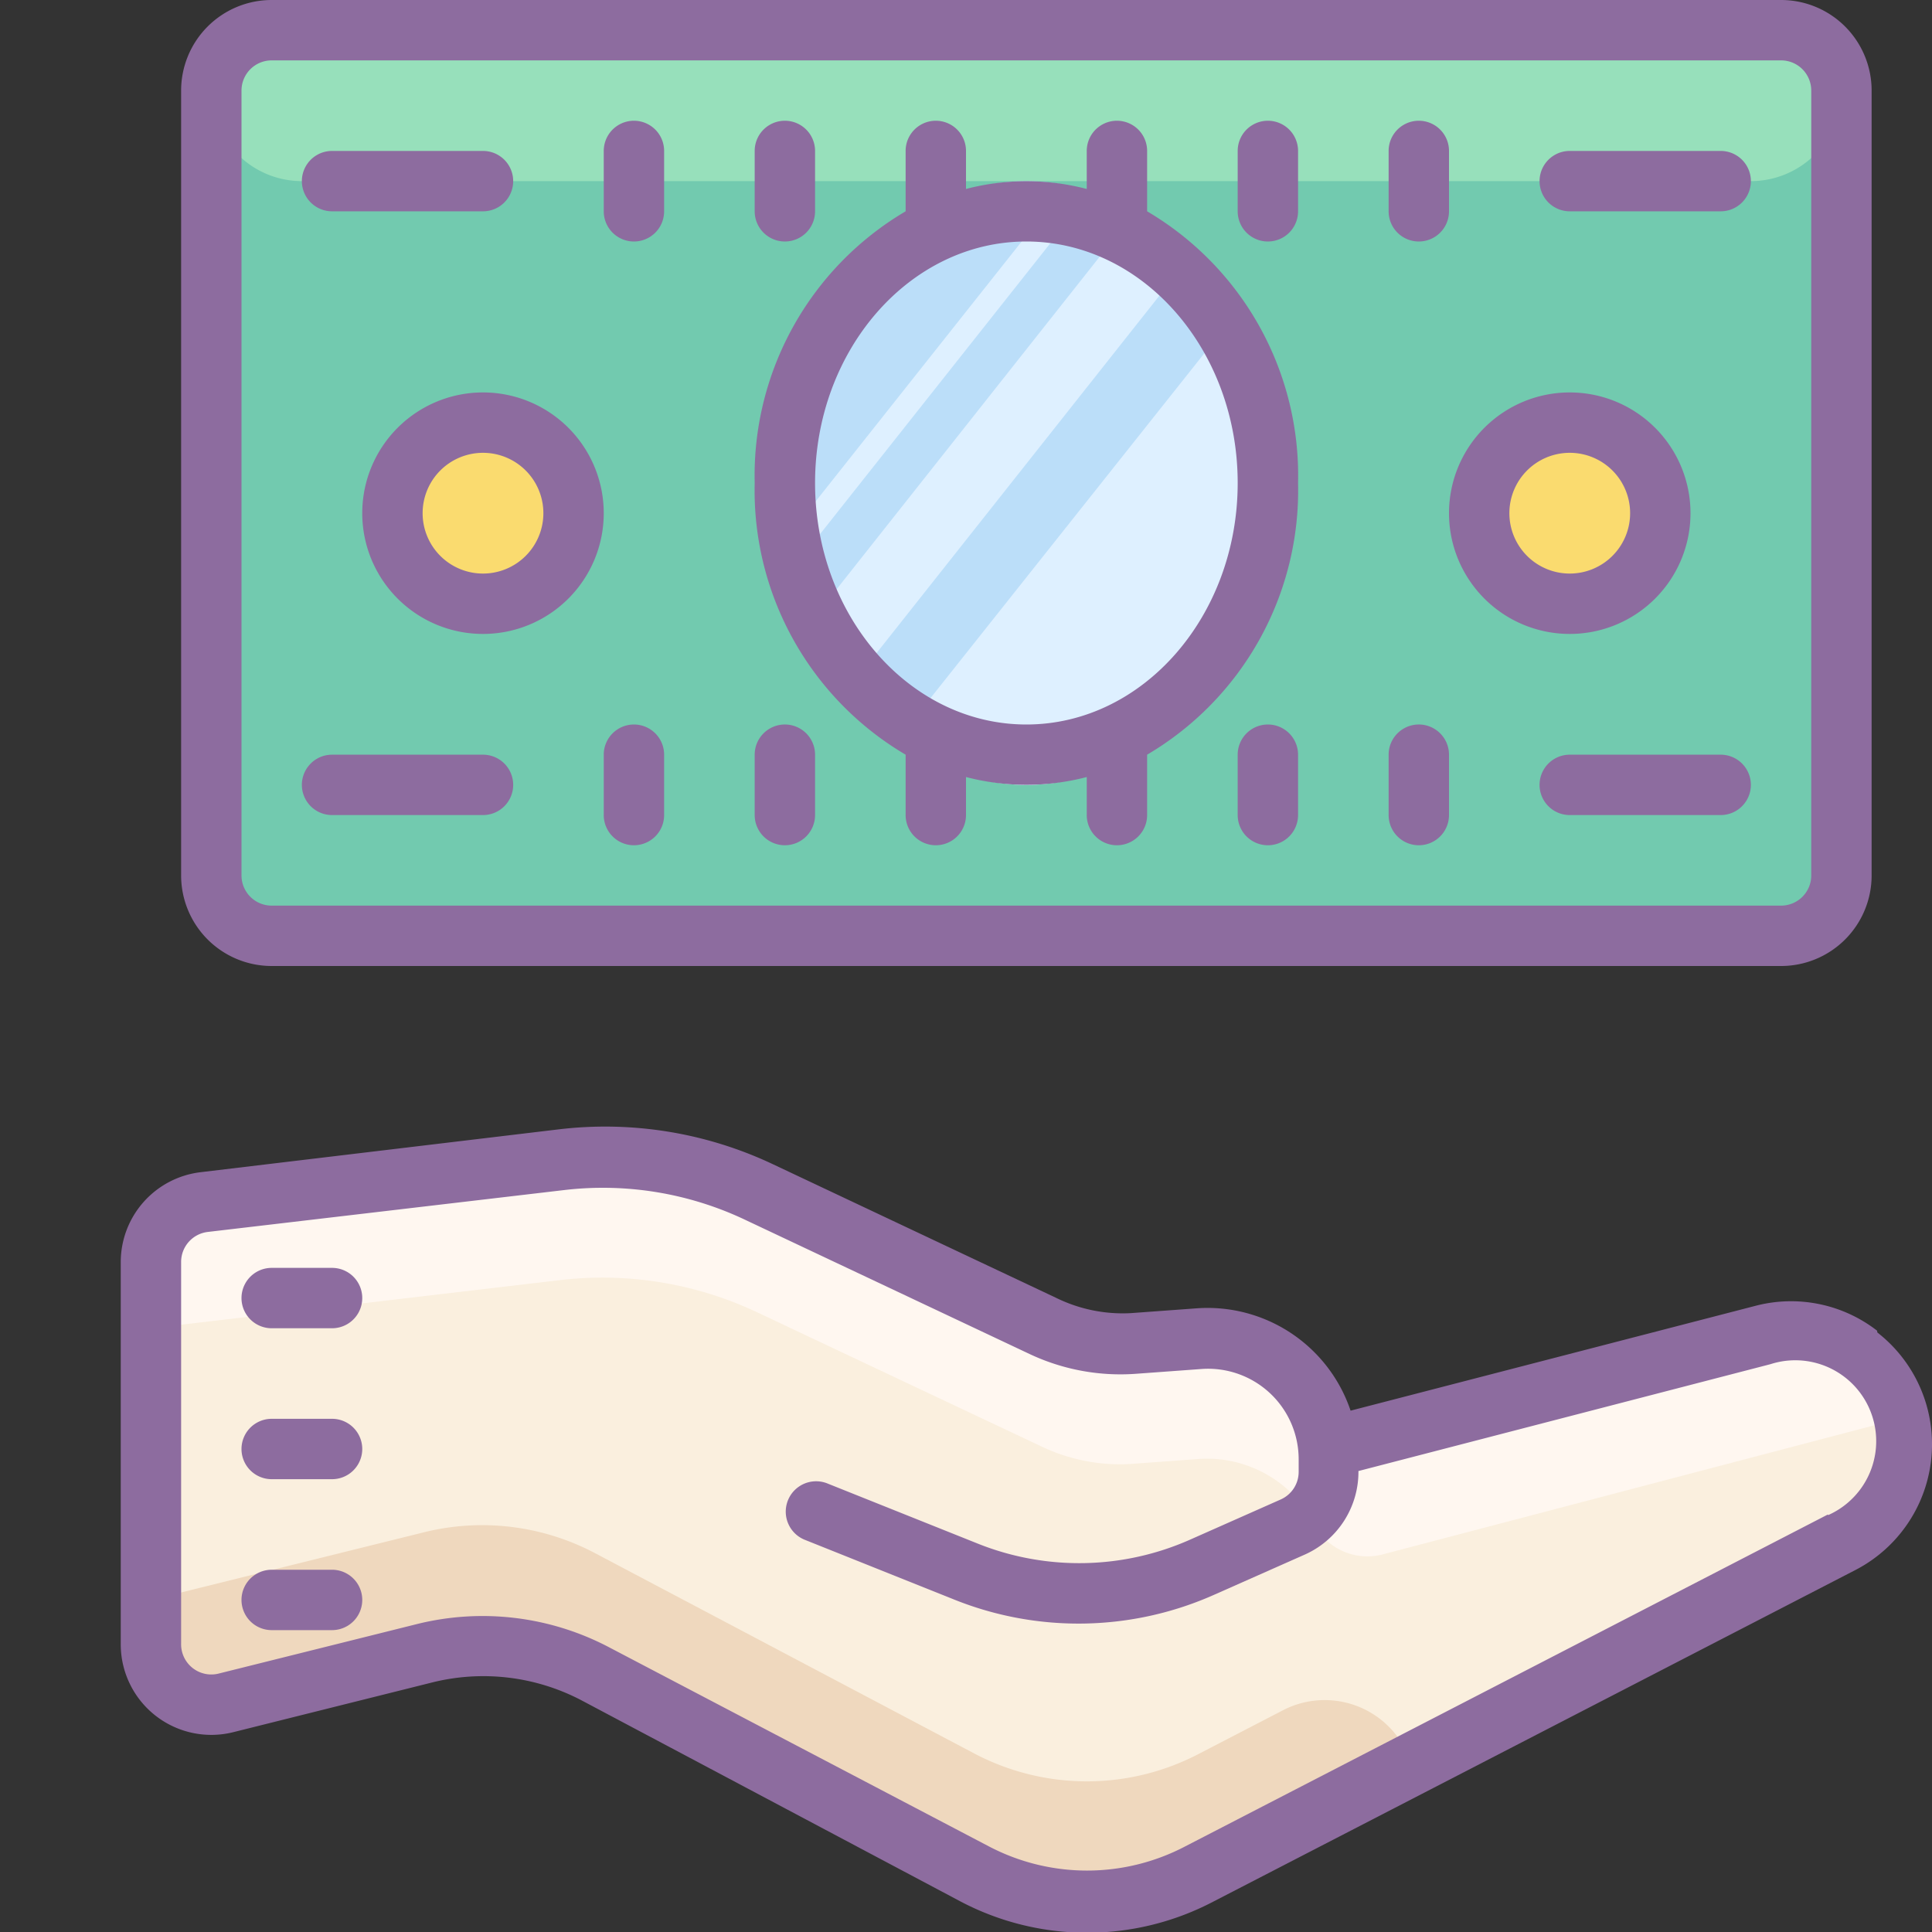 <svg xmlns="http://www.w3.org/2000/svg"  viewBox="0 0 64 64" width="64px" height="64px"><rect x="0" y="0" width="64" height="64" fill="#333333" stroke="none"/><rect width="54" height="30" x="7" y="1" fill="#72caaf" rx="2" ry="2"/><path fill="#97e0bb" d="M9,1H59a2,2,0,0,1,2,2V3a3,3,0,0,1-3,3H10A3,3,0,0,1,7,3V3A2,2,0,0,1,9,1Z"/><path fill="#fadb6f" d="M52 14A3 3 0 1 0 52 20 3 3 0 1 0 52 14zM16 14A3 3 0 1 0 16 20 3 3 0 1 0 16 14z"/><path fill="#bbdef9" d="M34 6A8 10 0 1 0 34 26A8 10 0 1 0 34 6Z"/><path fill="#def0ff" d="M34 26c4.42 0 8-4.48 8-10a11.82 11.82 0 0 0-1.26-5.36l-11 13.85A6.83 6.83 0 0 0 34 26zM28.13 22.78L39.36 8.59a8.21 8.21 0 0 0-1.79-1.53L26.89 20.56A10.34 10.34 0 0 0 28.13 22.78zM26.32 18.76L36.13 6.37a6.6 6.6 0 0 0-.82-.22L26.13 17.73C26.18 18.08 26.24 18.42 26.32 18.76z"/><path fill="#8d6c9f" d="M9,32H59a3,3,0,0,0,3-3V3a3,3,0,0,0-3-3H9A3,3,0,0,0,6,3V29A3,3,0,0,0,9,32ZM8,3A1,1,0,0,1,9,2H59a1,1,0,0,1,1,1V29a1,1,0,0,1-1,1H9a1,1,0,0,1-1-1Z"/><path fill="#8d6c9f" d="M21 8a1 1 0 0 0 1-1V5a1 1 0 0 0-2 0V7A1 1 0 0 0 21 8zM26 8a1 1 0 0 0 1-1V5a1 1 0 0 0-2 0V7A1 1 0 0 0 26 8zM42 8a1 1 0 0 0 1-1V5a1 1 0 0 0-2 0V7A1 1 0 0 0 42 8zM47 8a1 1 0 0 0 1-1V5a1 1 0 0 0-2 0V7A1 1 0 0 0 47 8zM21 24a1 1 0 0 0-1 1v2a1 1 0 0 0 2 0V25A1 1 0 0 0 21 24zM26 28a1 1 0 0 0 1-1V25a1 1 0 0 0-2 0v2A1 1 0 0 0 26 28zM42 24a1 1 0 0 0-1 1v2a1 1 0 0 0 2 0V25A1 1 0 0 0 42 24zM47 28a1 1 0 0 0 1-1V25a1 1 0 0 0-2 0v2A1 1 0 0 0 47 28zM11 7h5a1 1 0 0 0 0-2H11a1 1 0 0 0 0 2zM11 27h5a1 1 0 0 0 0-2H11a1 1 0 0 0 0 2zM57 25H52a1 1 0 0 0 0 2h5a1 1 0 0 0 0-2zM52 7h5a1 1 0 0 0 0-2H52a1 1 0 0 0 0 2zM30 25s0 0 0 0v2a1 1 0 0 0 2 0V25.74a7.9 7.9 0 0 0 4 0V27a1 1 0 0 0 2 0V25s0 0 0 0a10.16 10.16 0 0 0 5-9 10.16 10.16 0 0 0-5-9s0 0 0 0V5a1 1 0 0 0-2 0V6.26a7.9 7.9 0 0 0-4 0V5a1 1 0 0 0-2 0V7s0 0 0 0a10.16 10.16 0 0 0-5 9A10.16 10.16 0 0 0 30 25zM34 8c3.86 0 7 3.59 7 8s-3.14 8-7 8-7-3.59-7-8S30.14 8 34 8zM52 21a4 4 0 1 0-4-4A4 4 0 0 0 52 21zm0-6a2 2 0 1 1-2 2A2 2 0 0 1 52 15zM12 17a4 4 0 1 0 4-4A4 4 0 0 0 12 17zm6 0a2 2 0 1 1-2-2A2 2 0 0 1 18 17z"/><path fill="#faefde" d="M27,50l5,2a10,10,0,0,0,7.81-.16l2.95-1.33A2,2,0,0,0,44,48.73v-.41a4,4,0,0,0-4.29-4l-2.19.16a6,6,0,0,1-3-.56l-9.41-4.44a12,12,0,0,0-6.52-1.07L6.77,39.82a2,2,0,0,0-1.77,2V54.47a2,2,0,0,0,2.48,1.94L14,54.77a8,8,0,0,1,5.67.68L32.3,62.08a8,8,0,0,0,7.41,0l21.3-11a3.68,3.68,0,0,0,2-3.27h0a3.68,3.68,0,0,0-4.6-3.56L44,48"/><path fill="#efd8be" d="M42.49,56.66,39.71,58.1a8,8,0,0,1-7.41,0L19.71,51.45A8,8,0,0,0,14,50.77L5,53v1.44a2,2,0,0,0,2.48,1.94L14,54.77a8,8,0,0,1,5.67.68L32.3,62.08a8,8,0,0,0,7.41,0l7.1-3.68-.34-.6A3,3,0,0,0,42.49,56.66Z"/><path fill="#fff7f0" d="M25.12,43.49l9.41,4.44a6,6,0,0,0,3,.56l2.19-.16a4,4,0,0,1,3.65,1.86l.1.18a2,2,0,0,0,2.34,1.12L62.91,47a3.67,3.67,0,0,0-4.52-2.83L44,48h0a4,4,0,0,0-4.25-3.62l-2.19.16a6,6,0,0,1-3-.56l-9.41-4.44a12,12,0,0,0-6.52-1.07L6.77,39.82a2,2,0,0,0-1.77,2V44l13.6-1.6A12,12,0,0,1,25.12,43.49Z"/><path fill="#8d6c9f" d="M11 42H9a1 1 0 0 0 0 2h2a1 1 0 0 0 0-2zM11 47H9a1 1 0 0 0 0 2h2a1 1 0 0 0 0-2zM11 52H9a1 1 0 0 0 0 2h2a1 1 0 0 0 0-2z"/><path fill="#8d6c9f" d="M62.18,44.08a4.65,4.65,0,0,0-4-.83L44.74,46.73a5,5,0,0,0-5.1-3.39l-2.19.16A5,5,0,0,1,35,43l-9.41-4.44a13,13,0,0,0-7.07-1.15L6.65,38.83a3,3,0,0,0-2.65,3V54.47a3,3,0,0,0,3.73,2.91l6.56-1.64a7,7,0,0,1,5,.6L31.84,63a9,9,0,0,0,8.34,0l21.3-11a4.69,4.69,0,0,0,.71-7.86Zm-1.63,6.09-21.3,11a7,7,0,0,1-6.48,0L20.18,54.57a9,9,0,0,0-6.37-.77L7.24,55.44a1,1,0,0,1-1.24-1V41.81a1,1,0,0,1,.88-1l11.83-1.39a11,11,0,0,1,6,1l9.41,4.44a7.06,7.06,0,0,0,3.49.65l2.19-.16a3,3,0,0,1,3.22,3v.41a1,1,0,0,1-.59.91l-3,1.33a9.05,9.05,0,0,1-7,.15l-5-2A1,1,0,1,0,26.64,51l5,2a11.05,11.05,0,0,0,8.6-.18l3-1.33A3,3,0,0,0,45,48.73l13.65-3.54a2.68,2.68,0,0,1,1.91,5Z"/></svg>